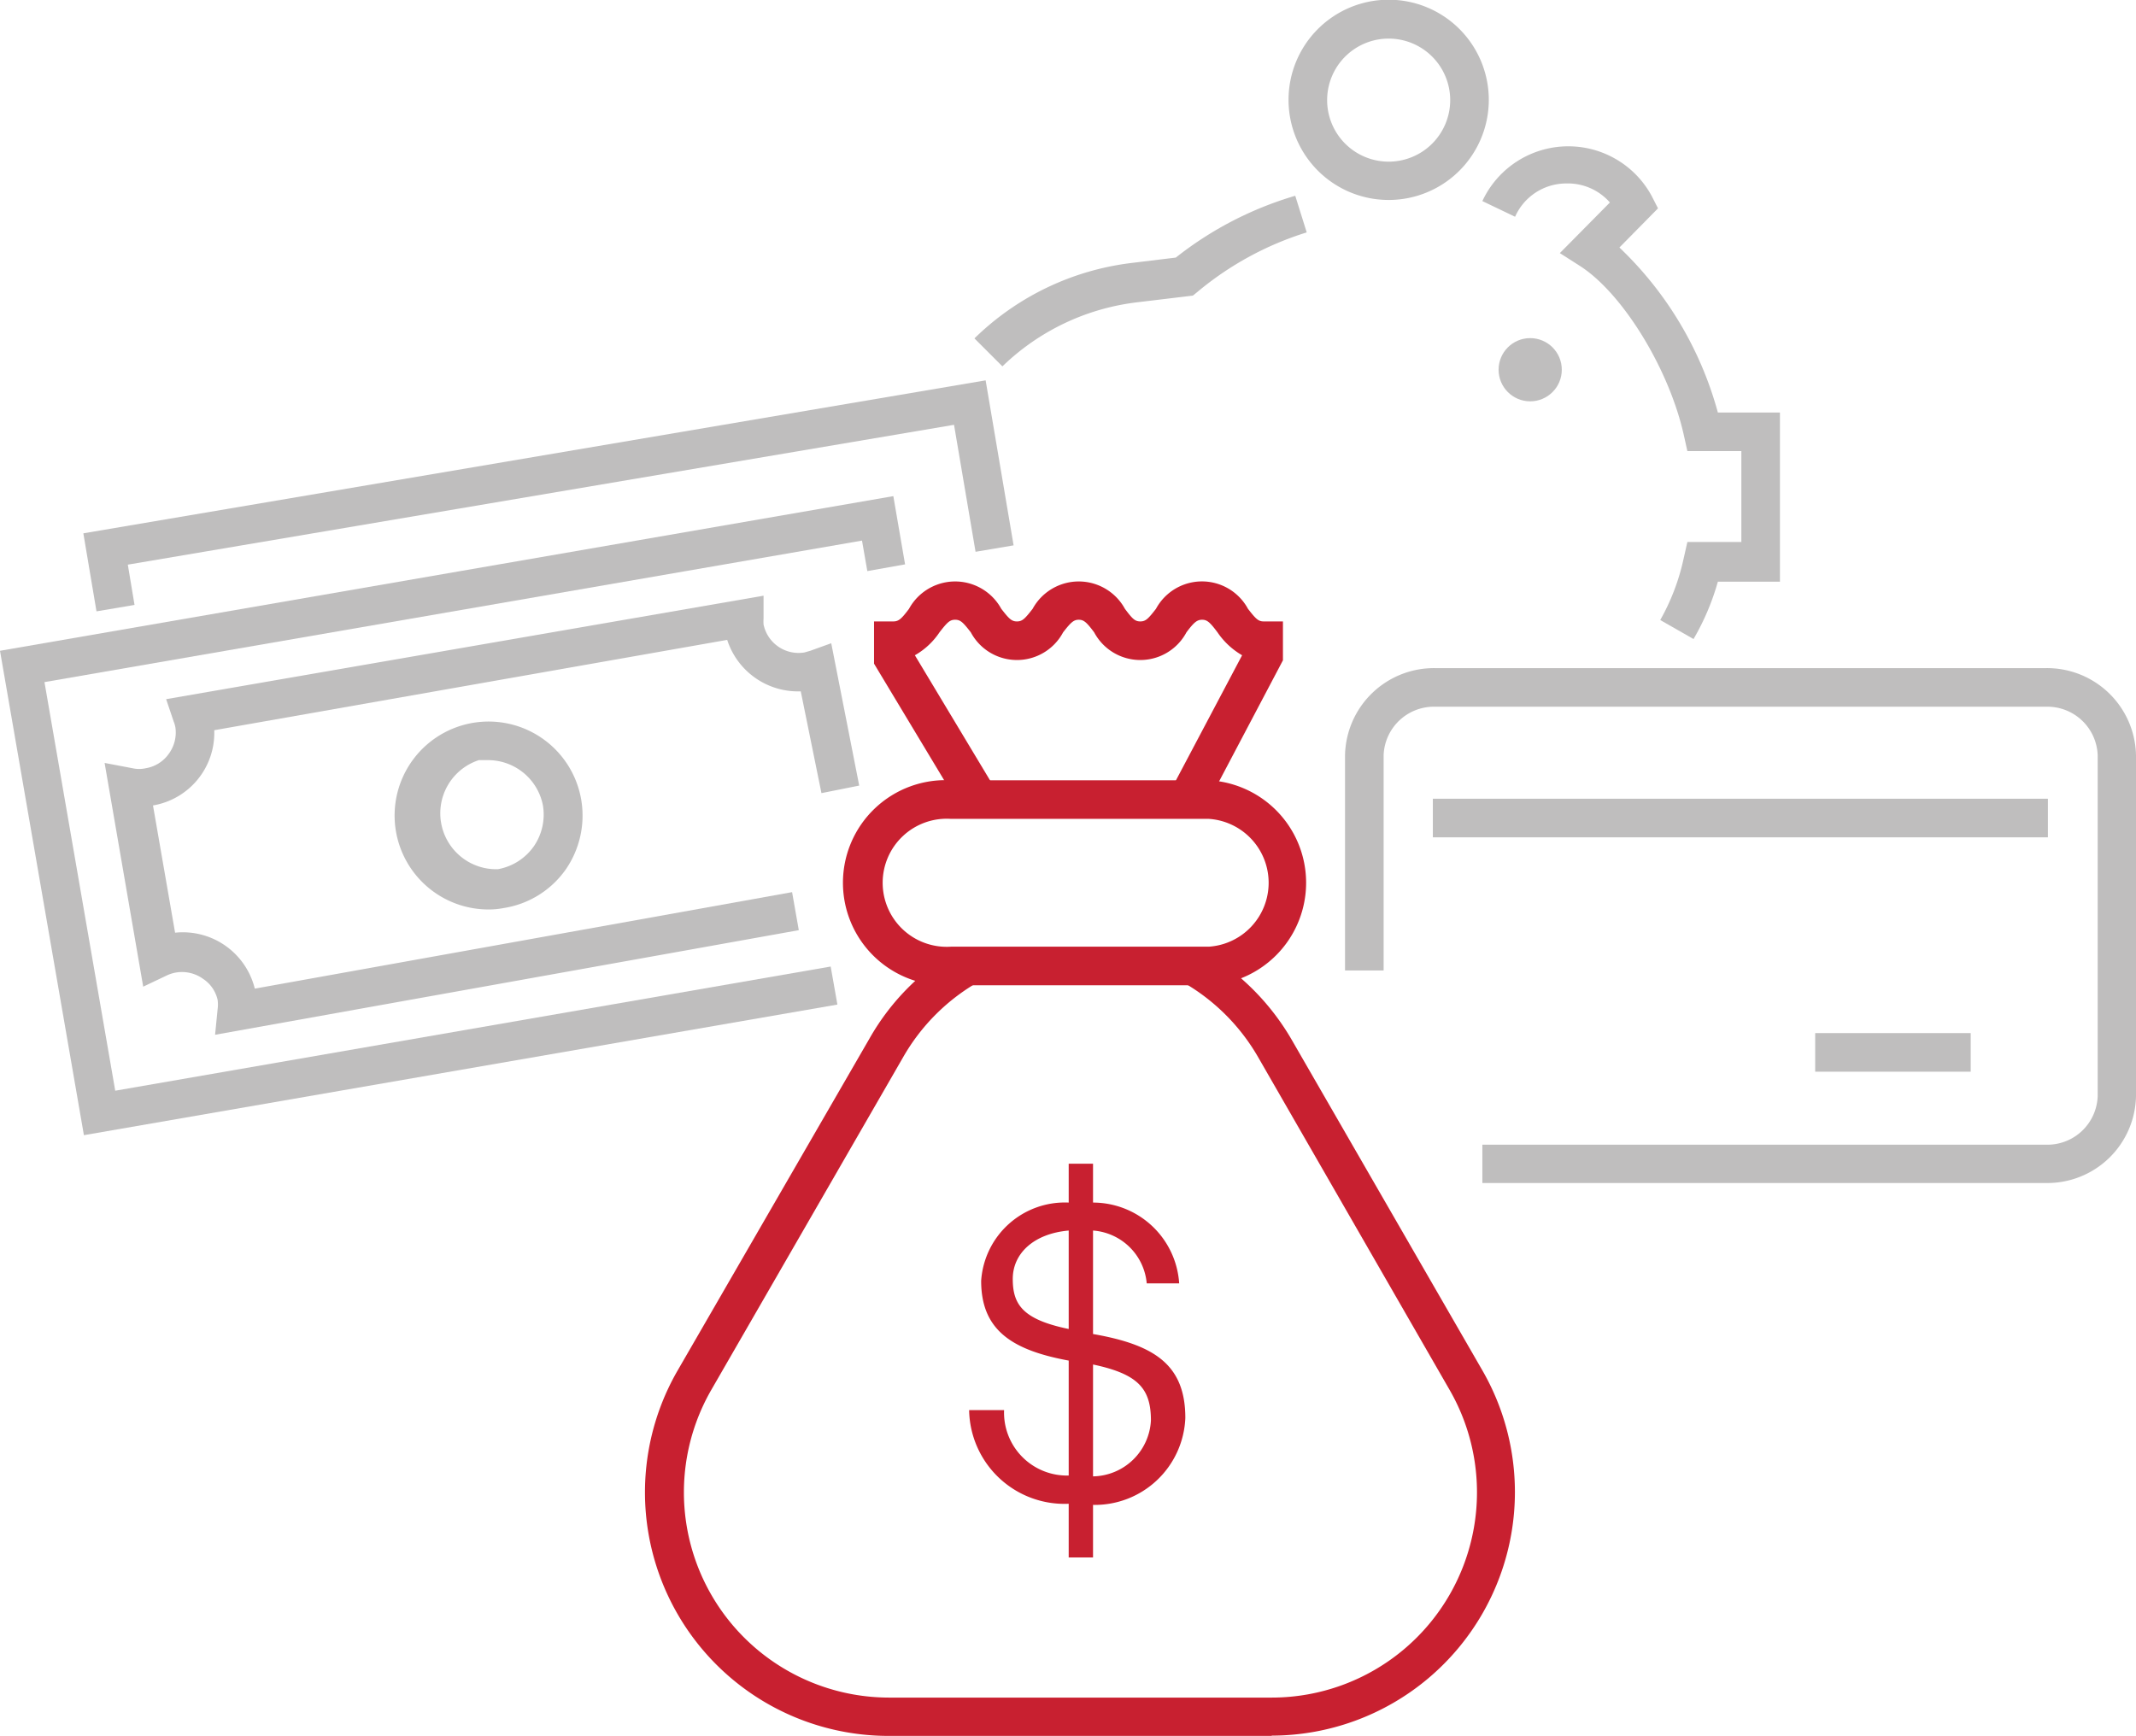 <svg id="Layer_1" data-name="Layer 1" xmlns="http://www.w3.org/2000/svg" viewBox="0 0 76.37 62.07"><defs><style>.cls-1{fill:#c82030;}.cls-2{fill:#bfbebe;}</style></defs><path class="cls-1" d="M45.48,62.07H31.77A8.71,8.71,0,0,1,24.23,49l6.86-11.87a8.54,8.54,0,0,1,3.3-3.26l.66,1.2a7.24,7.24,0,0,0-2.77,2.75L25.43,49.7a7.34,7.34,0,0,0,6.34,11H45.48a7.34,7.34,0,0,0,6.35-11L45,37.83a7.26,7.26,0,0,0-2.67-2.69L43,34a8.71,8.71,0,0,1,3.19,3.19L53,49a8.71,8.71,0,0,1-7.54,13.06Z"/><path class="cls-1" d="M38.21,53.77a3.41,3.41,0,0,1-3.56-3.35H35.9a2.25,2.25,0,0,0,2.31,2.34V48.65c-2-.37-3.13-1.07-3.13-2.85A3,3,0,0,1,38.21,43V41.61h.87V43a3.09,3.09,0,0,1,3.08,2.89H41A2.08,2.08,0,0,0,39.08,44v3.7c2.17.38,3.3,1.08,3.3,3a3.24,3.24,0,0,1-3.3,3.11v1.88h-.87Zm0-6.25V44c-1.25.11-2,.82-2,1.73S36.56,47.18,38.21,47.52Zm.87,1.27v4a2.11,2.11,0,0,0,2.07-2C41.15,49.65,40.69,49.13,39.08,48.79Z"/><path class="cls-1" d="M43.24,35.23H34a3.67,3.67,0,1,1,0-7.33h9.22a3.67,3.67,0,0,1,0,7.33ZM34,29.28a2.29,2.29,0,1,0,0,4.57h9.22a2.29,2.29,0,0,0,0-4.57Z"/><path class="cls-1" d="M34.42,29l-3.17-5.27V22.22h.69c.19,0,.29-.09.56-.45a1.88,1.88,0,0,1,3.3,0c.28.36.37.45.56.45s.28-.09.56-.45a1.88,1.88,0,0,1,3.3,0c.27.36.36.45.55.45s.28-.09.56-.45a1.87,1.87,0,0,1,3.29,0c.28.36.37.45.56.45h.69v1.39l-2.8,5.31-1.22-.65,2.56-4.84a2.7,2.7,0,0,1-.88-.82c-.27-.36-.37-.45-.55-.45s-.29.09-.56.45a1.87,1.87,0,0,1-3.3,0c-.27-.36-.37-.45-.55-.45s-.28.09-.56.45a1.87,1.87,0,0,1-3.3,0c-.28-.36-.37-.45-.56-.45s-.28.09-.56.45a2.6,2.6,0,0,1-.88.82l2.89,4.81Z"/><path class="cls-2" d="M73.14,42.3H53V40.93H73.14A1.8,1.8,0,0,0,75,39.2V27a1.8,1.8,0,0,0-1.85-1.73H51.32A1.8,1.8,0,0,0,49.47,27V34.7H48.09V27a3.18,3.18,0,0,1,3.23-3.11H73.14A3.18,3.18,0,0,1,76.37,27V39.2A3.17,3.17,0,0,1,73.14,42.3Z"/><rect class="cls-2" x="51.23" y="28.56" width="21.99" height="1.38"/><rect class="cls-2" x="64.9" y="36.94" width="5.56" height="1.38"/><polygon class="cls-2" points="3 40.59 0 23.27 31.94 17.74 32.36 20.18 31.01 20.42 30.82 19.33 1.59 24.39 4.12 39 29.7 34.56 29.94 35.92 3 40.59"/><path class="cls-2" d="M17.46,32.52a3.36,3.36,0,1,1,3.32-3.93,3.39,3.39,0,0,1-.56,2.51A3.34,3.34,0,0,1,18,32.47,2.78,2.78,0,0,1,17.46,32.52Zm0-5.34-.34,0a2,2,0,0,0,.68,3.9,2,2,0,0,0,1.28-.81,2,2,0,0,0,.33-1.48h0A2,2,0,0,0,17.47,27.18Z"/><path class="cls-2" d="M7.69,37l.09-.91a1.25,1.25,0,0,0,0-.34A1.22,1.22,0,0,0,7.26,35a1.29,1.29,0,0,0-1-.22,1.35,1.35,0,0,0-.32.11l-.82.39-1.38-8,1,.19a1.07,1.07,0,0,0,.47,0,1.26,1.26,0,0,0,.82-.51A1.29,1.29,0,0,0,6.27,26a1.17,1.17,0,0,0-.06-.2L5.94,25l21.36-3.7v.81a1.7,1.7,0,0,0,0,.22,1.28,1.28,0,0,0,1.46,1l.21-.06.75-.27,1,5.09-1.35.27-.74-3.64a2.66,2.66,0,0,1-2.63-1.84L7.66,26.11A2.63,2.63,0,0,1,5.47,28.8h0l.79,4.55a2.65,2.65,0,0,1,2.85,2l19.21-3.45.24,1.36Z"/><polygon class="cls-2" points="3.45 21.86 2.98 19.07 35.24 13.6 36.24 19.5 34.88 19.73 34.11 15.19 4.57 20.19 4.81 21.63 3.45 21.86"/><circle class="cls-2" cx="54.71" cy="13.22" r="1.13"/><path class="cls-2" d="M35.84,13.1l-1-1a9.69,9.69,0,0,1,5.64-2.7l1.56-.19A12.61,12.61,0,0,1,46.31,7l.41,1.31a11.3,11.3,0,0,0-3.91,2.13l-.16.13-2,.24A8.34,8.34,0,0,0,35.84,13.1Z"/><path class="cls-2" d="M60.55,22.85l-1.19-.68A7.79,7.79,0,0,0,60.19,20l.14-.62h1.93V16.13H60.33l-.12-.54c-.52-2.38-2.19-5.1-3.72-6.08l-.72-.46,1.79-1.81A2,2,0,0,0,56,6.56a2,2,0,0,0-1.83,1.19L53,7.19A3.39,3.39,0,0,1,59.05,7l.23.45L57.9,8.85a12.77,12.77,0,0,1,3.52,5.9h2.22V20.8H61.42A8.78,8.78,0,0,1,60.55,22.85Z"/><path class="cls-2" d="M49.65,7.15a3.58,3.58,0,1,1,3.58-3.57A3.58,3.58,0,0,1,49.65,7.15Zm0-5.77a2.2,2.2,0,1,0,2.2,2.2A2.2,2.2,0,0,0,49.65,1.38Z"/></svg>